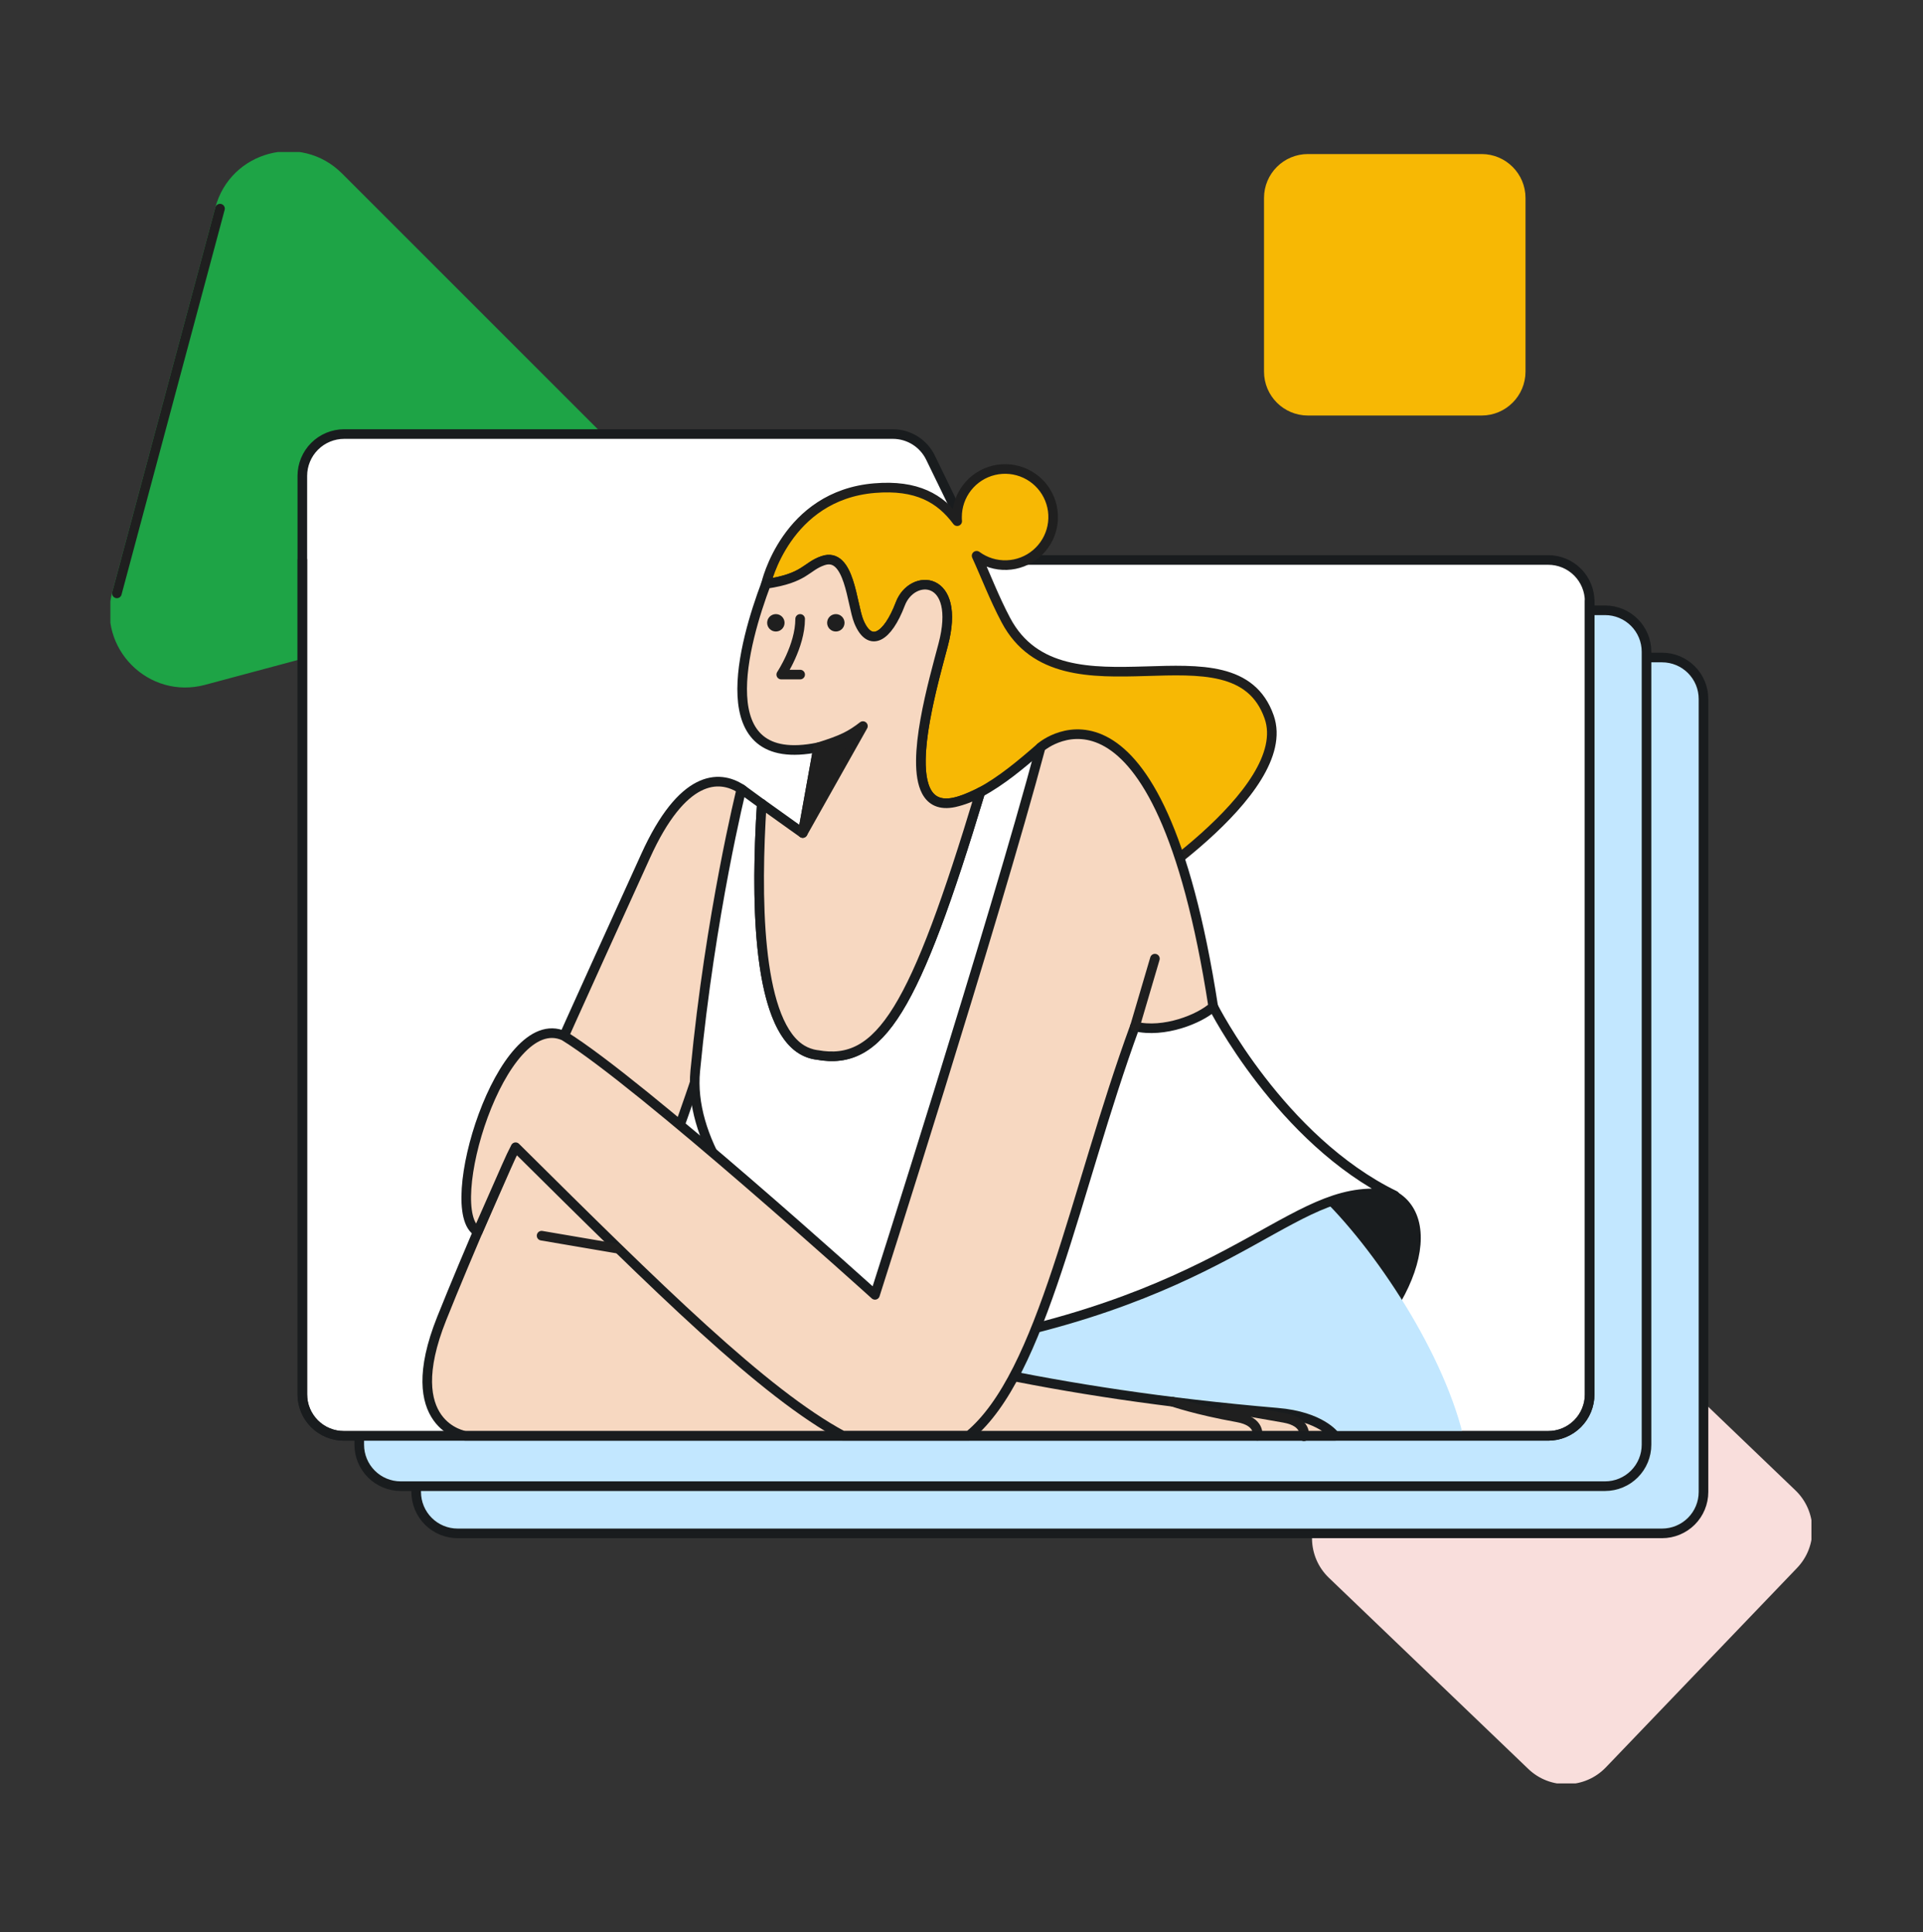 <svg xmlns="http://www.w3.org/2000/svg" width="200" height="201" viewBox="0 0 200 201" fill="none">
<rect x="0" y="0" width="200" height="201" fill="#333333" stroke="none"/>
<g clip-path="url(#clip0_714_2596)">
<path d="M186.386 155.382L165.647 135.501C163.571 133.511 160.274 133.58 158.284 135.657L138.403 156.396C136.412 158.472 136.482 161.768 138.558 163.759L159.298 183.64C161.374 185.63 164.67 185.561 166.66 183.485L186.542 162.745C188.532 160.669 188.462 157.373 186.386 155.382Z" fill="#F9DEDC" stroke="#F9DEDC" stroke-linecap="round" stroke-linejoin="round"/>
<path d="M21.189 70.754L61.209 60.03C66.692 58.561 68.528 51.708 64.515 47.695L35.217 18.396C31.204 14.383 24.35 16.219 22.881 21.702L12.157 61.722C10.689 67.206 15.706 72.222 21.189 70.754Z" fill="#1EA446" stroke="#1EA446" stroke-linecap="round" stroke-linejoin="round"/>
<path d="M98.978 68.393L93.802 57.745C93.445 57.011 92.888 56.392 92.196 55.958C91.504 55.525 90.704 55.295 89.887 55.295H47.637C46.483 55.295 45.376 55.753 44.56 56.57C43.744 57.386 43.285 58.493 43.285 59.647V155.188C43.285 155.754 43.397 156.314 43.613 156.837C43.83 157.36 44.148 157.835 44.548 158.235C44.948 158.635 45.424 158.953 45.947 159.169C46.47 159.386 47.03 159.497 47.596 159.497H172.863C174.005 159.496 175.101 159.042 175.909 158.234C176.717 157.426 177.17 156.33 177.17 155.188V72.702C177.17 71.559 176.716 70.463 175.908 69.655C175.1 68.847 174.004 68.393 172.861 68.393H98.978Z" fill="#C2E7FF" stroke="#191C1E" stroke-linecap="round" stroke-linejoin="round"/>
<path d="M93.057 63.482L87.872 52.834C87.514 52.099 86.958 51.48 86.266 51.047C85.573 50.614 84.773 50.384 83.957 50.384H41.716C40.562 50.384 39.455 50.842 38.639 51.658C37.823 52.474 37.364 53.581 37.364 54.736V150.276C37.364 151.419 37.818 152.515 38.626 153.323C39.435 154.132 40.531 154.586 41.673 154.586H166.942C168.084 154.584 169.178 154.129 169.984 153.321C170.791 152.513 171.244 151.418 171.244 150.276V67.791C171.244 66.648 170.79 65.552 169.982 64.744C169.174 63.936 168.078 63.482 166.935 63.482H93.057Z" fill="#C2E7FF" stroke="#191C1E" stroke-linecap="round" stroke-linejoin="round"/>
<path d="M101.95 58.247L96.774 47.598C96.417 46.864 95.861 46.245 95.169 45.812C94.477 45.379 93.677 45.149 92.861 45.148H35.796C34.642 45.149 33.535 45.608 32.719 46.424C31.903 47.241 31.444 48.348 31.444 49.502V145.041C31.444 145.607 31.555 146.168 31.772 146.691C31.988 147.214 32.306 147.689 32.706 148.089C33.106 148.49 33.581 148.807 34.104 149.024C34.627 149.241 35.188 149.352 35.754 149.352H161.022C161.588 149.352 162.149 149.241 162.672 149.024C163.195 148.807 163.67 148.49 164.07 148.089C164.47 147.689 164.787 147.214 165.004 146.691C165.22 146.168 165.332 145.607 165.331 145.041V62.558C165.332 61.992 165.22 61.431 165.004 60.908C164.787 60.385 164.47 59.91 164.07 59.509C163.67 59.109 163.195 58.791 162.672 58.575C162.149 58.358 161.588 58.247 161.022 58.247H101.95Z" fill="white" stroke="#191C1E" stroke-linecap="round" stroke-linejoin="round"/>
<path d="M145.272 135.141C142.691 131.067 139.759 127.391 137.107 124.819C140.794 123.249 144.176 123.245 145.996 125.154C147.983 127.258 147.561 131.141 145.272 135.141Z" fill="#191C1E" stroke="#191C1E" stroke-linecap="round" stroke-linejoin="round"/>
<path d="M131.996 74.576C128.357 64.206 110.514 75.612 104.62 64.513C103.401 62.215 102.522 59.884 101.572 57.81C102.478 58.476 103.582 58.818 104.705 58.779C105.829 58.741 106.907 58.325 107.766 57.598C108.624 56.871 109.212 55.877 109.435 54.775C109.658 53.672 109.504 52.527 108.996 51.524C108.488 50.521 107.657 49.718 106.636 49.245C105.616 48.773 104.466 48.658 103.372 48.919C102.279 49.181 101.305 49.803 100.609 50.686C99.912 51.569 99.534 52.661 99.535 53.786C99.535 53.928 99.535 54.071 99.553 54.21C97.803 51.845 95.353 50.406 90.957 50.773C81.729 51.541 79.67 60.741 79.67 60.741C83.772 60.136 83.798 58.941 85.596 58.323C88.374 57.369 88.587 62.869 89.324 64.654C90.468 67.432 92.309 66.321 93.637 62.821C94.872 59.571 100.016 59.817 98.094 67.08C96.798 71.997 93.031 84.786 99.253 83.462C102.096 82.858 106.207 79.202 109.22 81.519C114.24 85.388 116.487 93.639 116.487 93.639C116.487 93.639 134.738 82.395 131.996 74.576Z" fill="#F7B804" stroke="#1F1F1F" stroke-linecap="round" stroke-linejoin="round"/>
<path d="M151.751 149.351H84.99V132.764L136.17 123.943C141.944 129.104 149.509 140.23 151.751 149.351Z" fill="#C2E7FF" stroke="#C2E7FF" stroke-width="0.833" stroke-linecap="round" stroke-linejoin="round"/>
<path d="M45.939 137.146C41.465 148.334 48.398 149.353 48.398 149.353H138.837C138.837 149.353 137.422 147.327 132.84 146.946C85.989 142.966 65.877 129.808 65.877 129.808C65.877 129.808 83.489 86.66 77.109 82.077C74.759 80.525 70.955 80.618 67.142 89.046C61.602 101.273 51.389 123.523 45.939 137.146Z" fill="#F7D8C1" stroke="#191C1E" stroke-linecap="round" stroke-linejoin="round"/>
<path d="M145.061 124.356C134.813 122.4 129.95 134.011 101.357 139.569C93.274 141.139 70.987 125.182 72.309 111.395C73.876 95.037 77.111 82.069 77.111 82.069L79.226 83.615C78.544 94.2 78.698 109.032 84.995 109.726C91.589 110.934 95.152 104.943 101.954 82.409C104.137 81.239 106.195 79.521 108.237 77.737L126.182 104.706C126.182 104.706 133.17 118.56 145.061 124.356Z" fill="white" stroke="#191C1E" stroke-linecap="round" stroke-linejoin="round"/>
<path d="M101.95 82.411C95.148 104.945 91.579 110.93 84.99 109.728C84.926 109.728 84.863 109.713 84.805 109.702C84.748 109.691 84.672 109.68 84.607 109.663L84.479 109.633C83.983 109.503 83.514 109.282 83.098 108.982C78.676 105.75 78.622 93.009 79.228 83.611C82.059 85.648 83.487 86.648 83.487 86.648L84.115 83.159L85.091 77.735C73.546 80.1 77.413 66.728 79.668 60.735C83.772 60.132 83.798 58.935 85.594 58.317C88.372 57.365 88.585 62.865 89.32 64.648C90.466 67.426 92.307 66.315 93.635 62.817C94.87 59.565 100.015 59.811 98.092 67.076C97.102 70.824 94.679 79.147 96.341 82.306C96.857 83.289 97.772 83.772 99.25 83.458C100.196 83.243 101.106 82.891 101.95 82.411Z" fill="#F7D8C1" stroke="#191C1E" stroke-linecap="round" stroke-linejoin="round"/>
<path d="M126.182 104.706C124.802 105.976 121.057 107.497 118.033 106.765C111.767 123.889 108.495 142.978 100.759 149.345H87.661C79.417 144.9 68.524 134.111 53.624 119.33C52.846 120.871 53.174 120.241 49.689 128.117C45.778 125.976 52.139 104.795 58.667 107.747C66.596 112.619 91 134.687 91 134.687C91 134.687 103.352 96.039 108.233 77.737C108.528 77.443 120.456 67.708 126.182 104.706Z" fill="#F7D8C1" stroke="#191C1E" stroke-linecap="round" stroke-linejoin="round"/>
<path d="M120.115 99.717L118.037 106.77" stroke="#1F1F1F" stroke-linecap="round" stroke-linejoin="round"/>
<path d="M64.116 129.86L56.329 128.532" stroke="#1F1F1F" stroke-linecap="round" stroke-linejoin="round"/>
<path d="M86.93 65.189C87.154 65.189 87.335 65.007 87.335 64.784C87.335 64.559 87.154 64.378 86.93 64.378C86.706 64.378 86.524 64.559 86.524 64.784C86.524 65.007 86.706 65.189 86.93 65.189Z" fill="#1F1F1F" stroke="#1F1F1F" stroke-linecap="round" stroke-linejoin="round"/>
<path d="M80.693 65.189C80.917 65.189 81.098 65.007 81.098 64.784C81.098 64.559 80.917 64.378 80.693 64.378C80.469 64.378 80.287 64.559 80.287 64.784C80.287 65.007 80.469 65.189 80.693 65.189Z" fill="#1F1F1F" stroke="#1F1F1F" stroke-linecap="round" stroke-linejoin="round"/>
<path d="M85.091 77.739C87.606 76.958 88.471 76.51 89.748 75.526L83.487 86.652L85.091 77.739Z" fill="#1F1F1F" stroke="#1F1F1F" stroke-linecap="round" stroke-linejoin="round"/>
<path d="M130.774 149.353C130.774 149.353 131.144 147.871 128.714 147.434C124.35 146.649 121.957 145.801 121.957 145.801" stroke="#1F1F1F" stroke-linecap="round" stroke-linejoin="round"/>
<path d="M135.619 149.401C135.619 149.401 135.989 147.919 133.562 147.484C129.197 146.699 127.491 146.475 127.491 146.475" stroke="#1F1F1F" stroke-linecap="round" stroke-linejoin="round"/>
<path d="M83.219 64.378C83.219 67.219 81.254 70.167 81.254 70.167H83.219" stroke="#1F1F1F" stroke-linecap="round" stroke-linejoin="round"/>
<path d="M22.881 21.702L12.157 61.722" stroke="#1F1F1F" stroke-linecap="round" stroke-linejoin="round"/>
<path d="M154.093 16.524H136.03C133.784 16.524 131.963 18.345 131.963 20.591V38.654C131.963 40.9 133.784 42.721 136.03 42.721H154.093C156.338 42.721 158.159 40.9 158.159 38.654V20.591C158.159 18.345 156.338 16.524 154.093 16.524Z" fill="#F7B804" stroke="#F7B804" stroke-linecap="round" stroke-linejoin="round"/>
<path d="M31.444 58.247V145.042C31.444 145.608 31.555 146.168 31.772 146.691C31.988 147.214 32.306 147.689 32.706 148.09C33.106 148.49 33.581 148.808 34.104 149.024C34.627 149.241 35.188 149.353 35.754 149.353H161.022C161.588 149.353 162.149 149.241 162.672 149.024C163.195 148.808 163.67 148.49 164.07 148.09C164.47 147.689 164.787 147.214 165.004 146.691C165.22 146.168 165.332 145.608 165.331 145.042V62.558" stroke="#191C1E" stroke-linecap="round" stroke-linejoin="round"/>
</g>
<defs>
<clipPath id="clip0_714_2596">
<rect width="176.917" height="169.689" fill="white" transform="translate(11.481 15.815)"/>
</clipPath>
</defs>
</svg>